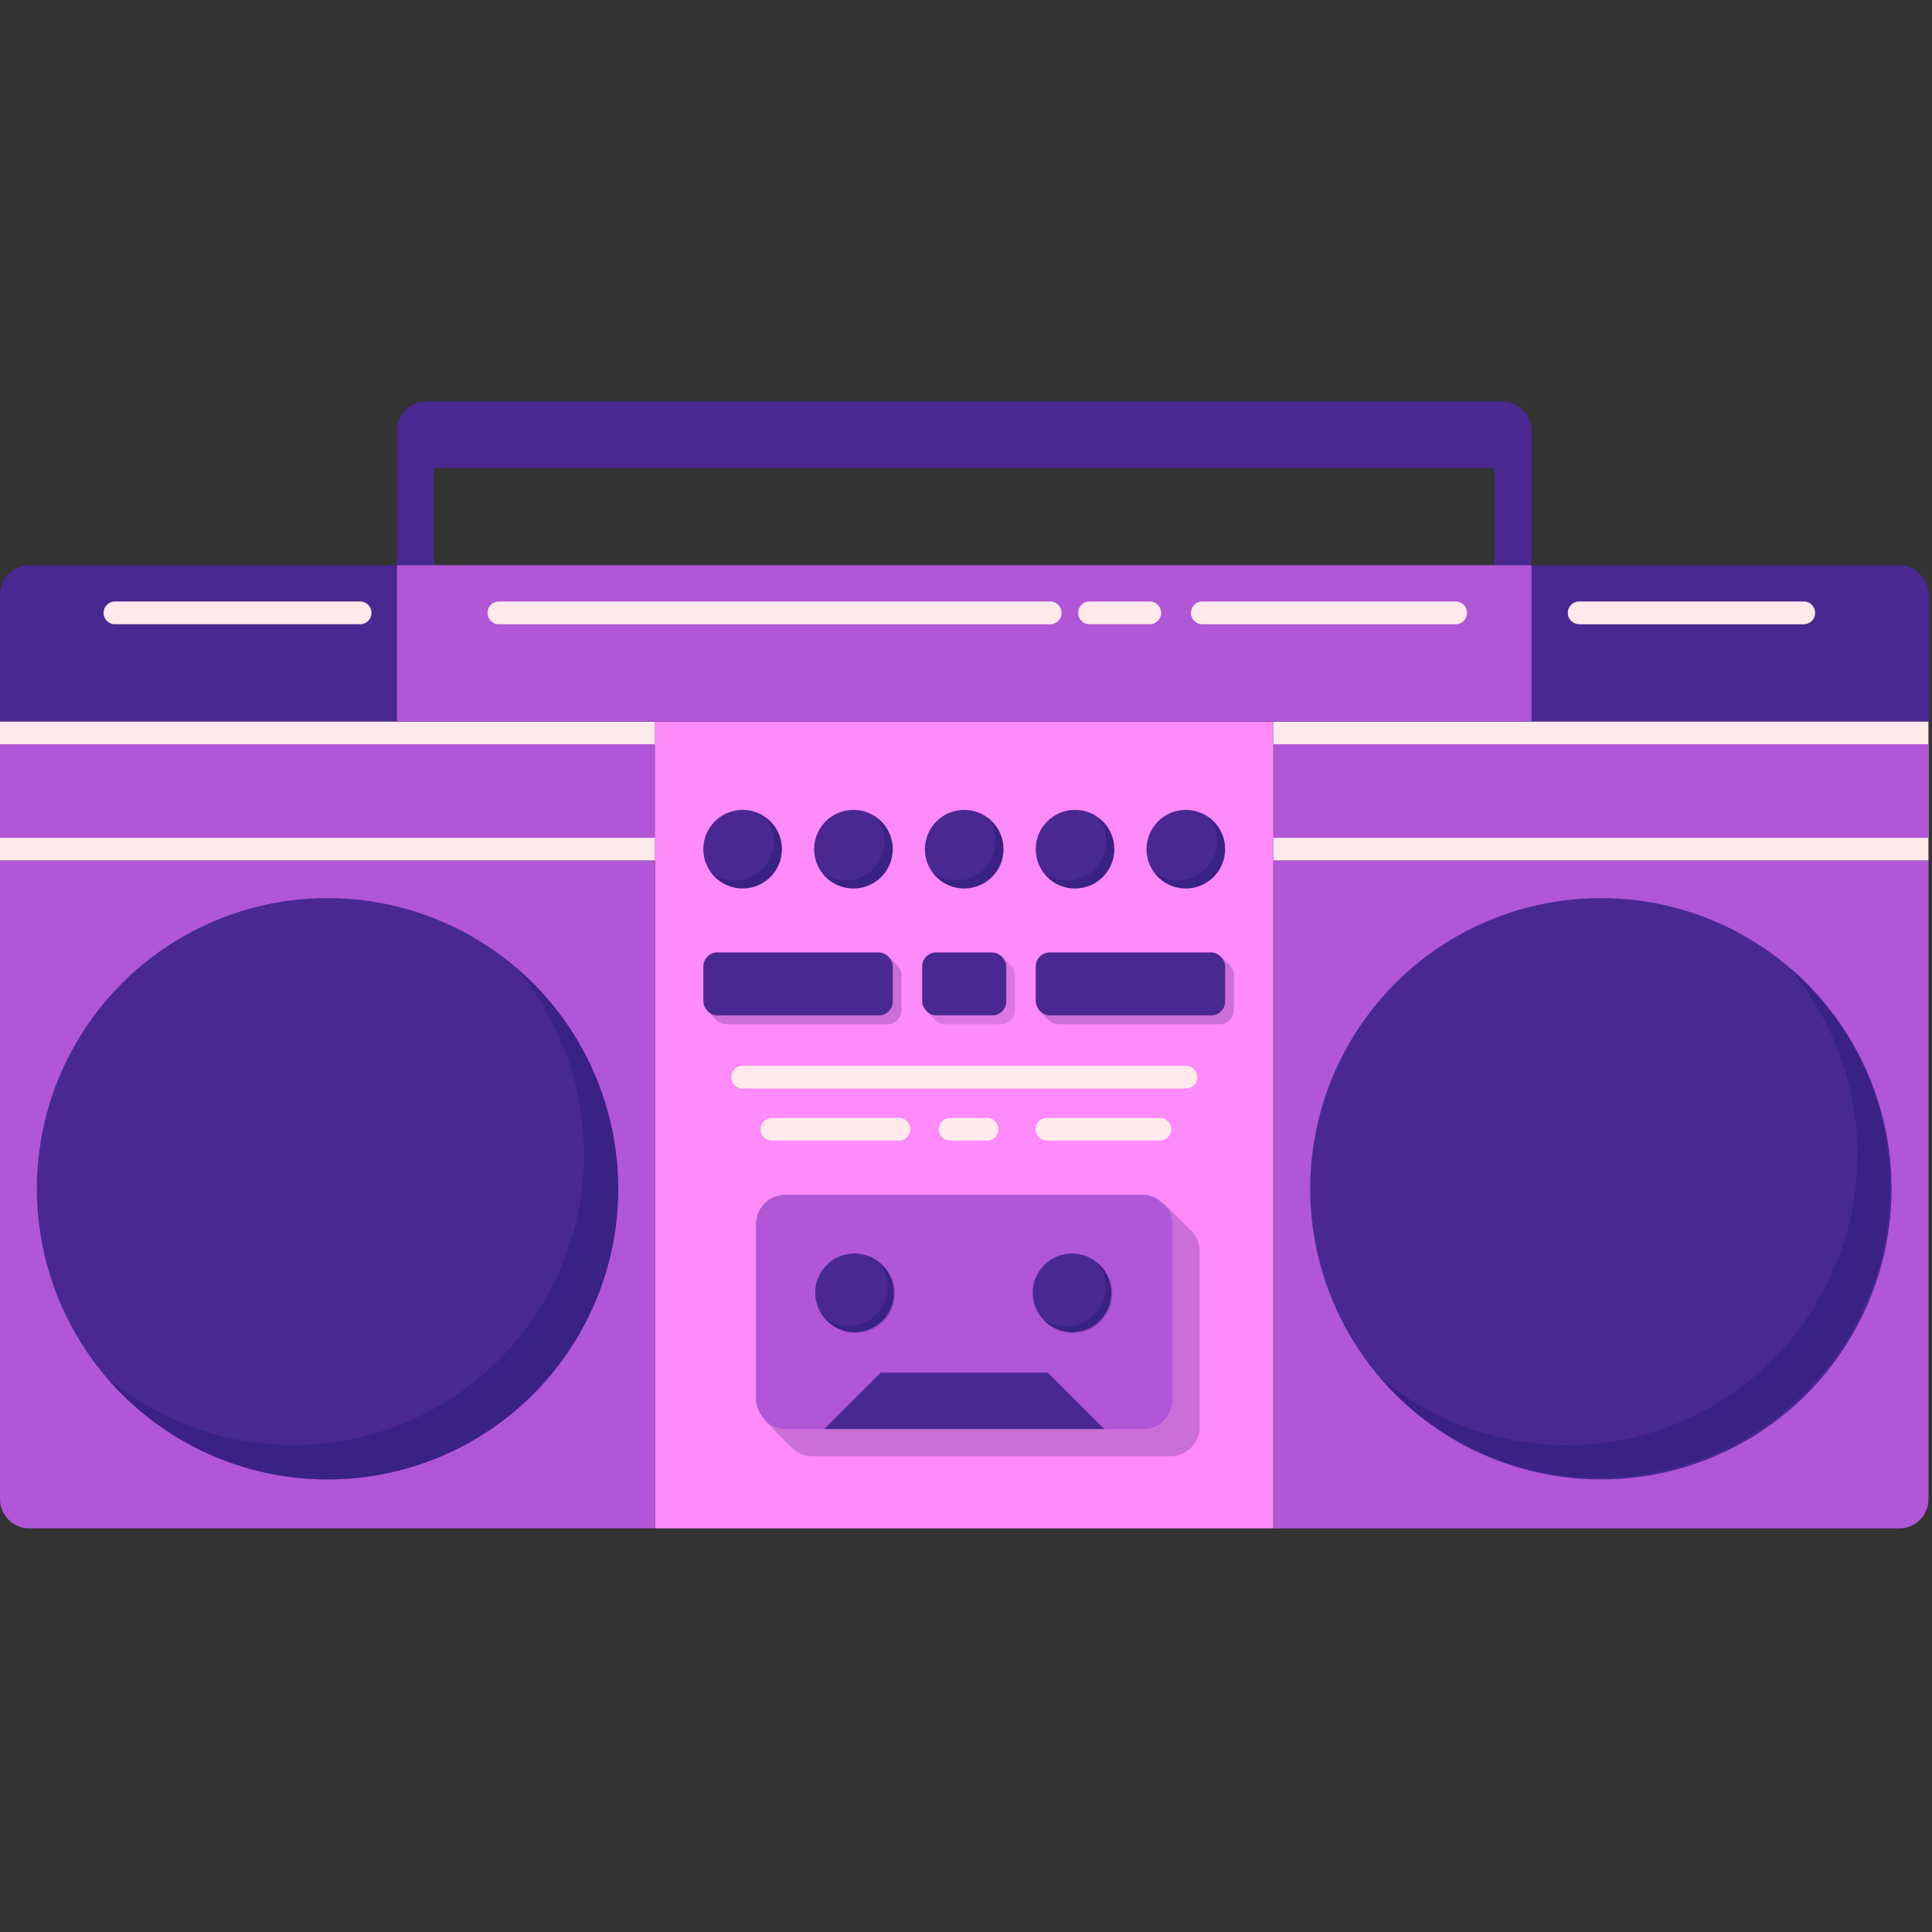 <?xml version="1.0" encoding="UTF-8" standalone="no"?>
<!-- Created with Inkscape (http://www.inkscape.org/) -->

<svg
   width="256"
   height="256"
   viewBox="0 0 67.733 67.733"
   version="1.1"
   id="svg1094"
   inkscape:version="1.1.1 (3bf5ae0d25, 2021-09-20)"
   sodipodi:docname="groovy.svg"
   xmlns:inkscape="http://www.inkscape.org/namespaces/inkscape"
   xmlns:sodipodi="http://sodipodi.sourceforge.net/DTD/sodipodi-0.dtd"
   xmlns="http://www.w3.org/2000/svg"
   xmlns:svg="http://www.w3.org/2000/svg">
  <rect x="0" y="0" width="67.733" height="67.733" fill="#333333" stroke="none"/>
  <sodipodi:namedview
     id="namedview1096"
     pagecolor="#505050"
     bordercolor="#eeeeee"
     borderopacity="1"
     inkscape:pageshadow="0"
     inkscape:pageopacity="0"
     inkscape:pagecheckerboard="0"
     inkscape:document-units="mm"
     showgrid="false"
     units="px"
     inkscape:zoom="1.5554293"
     inkscape:cx="125.04586"
     inkscape:cy="256.52082"
     inkscape:window-width="2554"
     inkscape:window-height="1352"
     inkscape:window-x="1275"
     inkscape:window-y="961"
     inkscape:window-maximized="0"
     inkscape:current-layer="layer1" />
  <defs
     id="defs1091">
    <linearGradient
       y2="156.12"
       x2="105.361"
       y1="290.584"
       x1="105.58"
       gradientUnits="userSpaceOnUse"
       id="SVGID_1_">
      <stop
         id="stop4"
         style="stop-color:#0D55FF;stop-opacity:0"
         offset="0.067" />
      <stop
         id="stop6"
         style="stop-color:#0C5CFF;stop-opacity:0.117"
         offset="0.138" />
      <stop
         id="stop8"
         style="stop-color:#0B6FFF;stop-opacity:0.288"
         offset="0.241" />
      <stop
         id="stop10"
         style="stop-color:#088FFF;stop-opacity:0.491"
         offset="0.364" />
      <stop
         id="stop12"
         style="stop-color:#05BBFF;stop-opacity:0.719"
         offset="0.503" />
      <stop
         id="stop14"
         style="stop-color:#01F3FF;stop-opacity:0.965"
         offset="0.652" />
      <stop
         id="stop16"
         style="stop-color:#00FCFF"
         offset="0.674" />
    </linearGradient>
    <linearGradient
       y2="91.224"
       x2="148.778"
       y1="91.224"
       x1="69.743"
       gradientUnits="userSpaceOnUse"
       id="SVGID_2_">
      <stop
         id="stop51"
         style="stop-color:#00FCFF"
         offset="0" />
      <stop
         id="stop53"
         style="stop-color:#01EEFF;stop-opacity:0.87"
         offset="0.13" />
      <stop
         id="stop55"
         style="stop-color:#04C9FF;stop-opacity:0.623"
         offset="0.377" />
      <stop
         id="stop57"
         style="stop-color:#098DFF;stop-opacity:0.288"
         offset="0.712" />
      <stop
         id="stop59"
         style="stop-color:#0D55FF;stop-opacity:0"
         offset="1" />
    </linearGradient>
    <linearGradient
       y2="37.835"
       x2="56.948"
       y1="124.244"
       x1="158.816"
       gradientUnits="userSpaceOnUse"
       id="SVGID_3_">
      <stop
         id="stop64"
         style="stop-color:#0D55FF;stop-opacity:0"
         offset="0" />
      <stop
         id="stop66"
         style="stop-color:#098DFF;stop-opacity:0.288"
         offset="0.288" />
      <stop
         id="stop68"
         style="stop-color:#04C9FF;stop-opacity:0.623"
         offset="0.623" />
      <stop
         id="stop70"
         style="stop-color:#01EEFF;stop-opacity:0.87"
         offset="0.87" />
      <stop
         id="stop72"
         style="stop-color:#00FCFF"
         offset="1" />
    </linearGradient>
    <linearGradient
       y2="7.483"
       x2="9.549"
       y1="80.63"
       x1="95.782"
       gradientUnits="userSpaceOnUse"
       id="SVGID_4_">
      <stop
         id="stop77"
         style="stop-color:#0D55FF;stop-opacity:0"
         offset="0" />
      <stop
         id="stop79"
         style="stop-color:#098DFF;stop-opacity:0.288"
         offset="0.288" />
      <stop
         id="stop81"
         style="stop-color:#04C9FF;stop-opacity:0.623"
         offset="0.623" />
      <stop
         id="stop83"
         style="stop-color:#01EEFF;stop-opacity:0.87"
         offset="0.87" />
      <stop
         id="stop85"
         style="stop-color:#00FCFF"
         offset="1" />
    </linearGradient>
    <linearGradient
       y2="45.736"
       x2="185.556"
       y1="131.938"
       x1="160.732"
       gradientUnits="userSpaceOnUse"
       id="SVGID_5_">
      <stop
         id="stop116"
         style="stop-color:#0D55FF;stop-opacity:0"
         offset="0" />
      <stop
         id="stop118"
         style="stop-color:#0B69FF;stop-opacity:0.063"
         offset="0.063" />
      <stop
         id="stop120"
         style="stop-color:#0896FF;stop-opacity:0.22"
         offset="0.22" />
      <stop
         id="stop122"
         style="stop-color:#05BAFF;stop-opacity:0.379"
         offset="0.379" />
      <stop
         id="stop124"
         style="stop-color:#03D7FF;stop-opacity:0.536"
         offset="0.536" />
      <stop
         id="stop126"
         style="stop-color:#01ECFF;stop-opacity:0.693"
         offset="0.693" />
      <stop
         id="stop128"
         style="stop-color:#00F8FF;stop-opacity:0.848"
         offset="0.848" />
      <stop
         id="stop130"
         style="stop-color:#00FCFF"
         offset="1" />
    </linearGradient>
  </defs>
  <g
     inkscape:label="Layer 1"
     inkscape:groupmode="layer"
     id="layer1">
    <g
       data-name="Layer 2"
       id="Layer_2"
       transform="matrix(0.142,0,0,0.142,3.6561823e-7,14.075)"
       inkscape:export-filename="C:\Users\oskar\Desktop\groovy_rounded.png"
       inkscape:export-xdpi="96"
       inkscape:export-ydpi="96">
      <g
         data-name="Layer 2"
         id="Layer_2-2">
        <rect
           height="34.36"
           width="161.74"
           y="78.99"
           x="314.38"
           class="cls-1"
           data-name="&lt;Path&gt;"
           id="_Path_"
           style="fill:#ffe9eb" />
        <rect
           height="34.36"
           width="161.74"
           y="78.99"
           class="cls-1"
           data-name="&lt;Path&gt;"
           id="_Path_2"
           x="0"
           style="fill:#ffe9eb" />
        <rect
           height="199.23"
           width="152.64"
           y="78.99"
           x="161.74"
           class="cls-2"
           data-name="&lt;Path&gt;"
           id="_Path_3"
           style="fill:#ff8af9" />
        <g
           class="cls-3"
           data-name="&lt;Group&gt;"
           id="_Group_"
           style="opacity:0.2">
          <path
             id="path1499"
             d="m 304.62,141.61 v 8.66 a 3.44,3.44 0 0 1 -1.05,2.48 3.37,3.37 0 0 1 -2.38,1 h -39.9 a 3.45,3.45 0 0 1 -2.38,-1 l -2.48,-2.52 1.43,-0.63 v -8 a 3.42,3.42 0 0 1 3.43,-3.43 h 22.62 l 2.92,-1.28 h 14.5 l 2.05,2.06 0.19,0.18 a 3.4,3.4 0 0 1 1.05,2.48 z"
             class="cls-4"
             inkscape:connector-curvature="0"
             style="fill:#000051" />
        </g>
        <g
           class="cls-3"
           data-name="&lt;Group&gt;"
           id="_Group_2"
           style="opacity:0.2">
          <path
             id="path1502"
             d="m 296.19,209.82 v 43.35 a 7.24,7.24 0 0 1 -7.24,7.24 h -88.34 a 7.2,7.2 0 0 1 -5,-2 l -0.14,-0.13 -6.86,-6.87 4.74,-2.57 v -39 a 7.25,7.25 0 0 1 7.24,-7.25 h 78.22 l 8.51,-4.61 6.37,6.37 v 0 a 7.24,7.24 0 0 1 2.5,5.47 z"
             class="cls-4"
             inkscape:connector-curvature="0"
             style="fill:#000051" />
        </g>
        <g
           class="cls-3"
           data-name="&lt;Group&gt;"
           id="_Group_3"
           style="opacity:0.2">
          <path
             id="path1505"
             d="m 195.63,258.42 v 0 l -0.13,-0.13 z"
             class="cls-4"
             inkscape:connector-curvature="0"
             style="fill:#000051" />
        </g>
        <g
           data-name="&lt;Group&gt;"
           id="_Group_4">
          <path
             d="m 7.25,40.44 h 461.63 a 7.24,7.24 0 0 1 7.24,7.24 V 79 H 0 V 47.68 a 7.24,7.24 0 0 1 7.25,-7.24 z"
             class="cls-5"
             data-name="&lt;Rectangle&gt;"
             id="_Rectangle_"
             inkscape:connector-curvature="0"
             style="fill:#492991" />
          <path
             d="M 378.11,16.47 V 7.24 A 7.24,7.24 0 0 0 370.87,0 H 105.25 A 7.24,7.24 0 0 0 98,7.24 v 33.2 h 9.11 v -24 H 369 v 24 h 9.1 v -24 z"
             class="cls-5"
             data-name="&lt;Path&gt;"
             id="_Path_4"
             inkscape:connector-curvature="0"
             style="fill:#492991" />
        </g>
        <g
           data-name="&lt;Group&gt;"
           id="_Group_5">
          <rect
             height="38.56"
             width="280.1"
             y="40.43"
             x="98.01"
             class="cls-6"
             data-name="&lt;Path&gt;"
             id="_Path_5"
             style="fill:#b056d6" />
          <rect
             height="23.11"
             width="161.73"
             y="84.62"
             x="0.01"
             class="cls-6"
             data-name="&lt;Path&gt;"
             id="_Path_6"
             style="fill:#b056d6" />
          <path
             d="M 0,113.35 H 161.74 V 278.22 H 7.25 A 7.24,7.24 0 0 1 0,271 Z"
             class="cls-6"
             data-name="&lt;Path&gt;"
             id="_Path_7"
             inkscape:connector-curvature="0"
             style="fill:#b056d6" />
          <rect
             height="23.11"
             width="161.74"
             y="84.62"
             x="314.38"
             class="cls-6"
             data-name="&lt;Path&gt;"
             id="_Path_8"
             style="fill:#b056d6" />
          <path
             d="M 314.38,113.35 H 476.12 V 271 a 7.24,7.24 0 0 1 -7.24,7.24 h -154.5 z"
             class="cls-6"
             data-name="&lt;Path&gt;"
             id="_Path_9"
             inkscape:connector-curvature="0"
             style="fill:#b056d6" />
        </g>
        <rect
           ry="7.24"
           rx="7.24"
           height="57.84"
           width="102.83"
           y="195.86"
           x="186.65"
           class="cls-6"
           data-name="&lt;Rectangle&gt;"
           id="_Rectangle_2"
           style="fill:#b056d6" />
        <g
           data-name="&lt;Group&gt;"
           id="_Group_6">
          <g
             data-name="&lt;Group&gt;"
             id="_Group_7">
            <path
               d="M 88.91,55 H 28.39 a 2.81,2.81 0 0 1 0,-5.62 h 60.52 a 2.81,2.81 0 0 1 0,5.62 z"
               class="cls-1"
               data-name="&lt;Path&gt;"
               id="_Path_10"
               inkscape:connector-curvature="0"
               style="fill:#ffe9eb" />
          </g>
          <g
             data-name="&lt;Group&gt;"
             id="_Group_8">
            <path
               d="m 259.28,55 h -136.1 a 2.81,2.81 0 0 1 0,-5.62 h 136.1 a 2.81,2.81 0 1 1 0,5.62 z"
               class="cls-1"
               data-name="&lt;Path&gt;"
               id="_Path_11"
               inkscape:connector-curvature="0"
               style="fill:#ffe9eb" />
          </g>
          <g
             data-name="&lt;Group&gt;"
             id="_Group_9">
            <path
               d="M 283.85,55 H 269 a 2.81,2.81 0 0 1 0,-5.62 h 14.86 a 2.81,2.81 0 0 1 0,5.62 z"
               class="cls-1"
               data-name="&lt;Path&gt;"
               id="_Path_12"
               inkscape:connector-curvature="0"
               style="fill:#ffe9eb" />
          </g>
          <g
             data-name="&lt;Group&gt;"
             id="_Group_10">
            <path
               d="m 359.37,55 h -62.52 a 2.81,2.81 0 0 1 0,-5.62 h 62.52 a 2.81,2.81 0 0 1 0,5.62 z"
               class="cls-1"
               data-name="&lt;Path&gt;"
               id="_Path_13"
               inkscape:connector-curvature="0"
               style="fill:#ffe9eb" />
          </g>
          <g
             data-name="&lt;Group&gt;"
             id="_Group_11">
            <path
               d="m 445.33,55 h -55.44 a 2.81,2.81 0 0 1 0,-5.62 h 55.44 a 2.81,2.81 0 1 1 0,5.62 z"
               class="cls-1"
               data-name="&lt;Path&gt;"
               id="_Path_14"
               inkscape:connector-curvature="0"
               style="fill:#ffe9eb" />
          </g>
        </g>
        <g
           data-name="&lt;Group&gt;"
           id="_Group_12">
          <g
             data-name="&lt;Group&gt;"
             id="_Group_13">
            <path
               d="M 292.77,169.64 H 183.35 a 2.81,2.81 0 0 1 0,-5.62 h 109.42 a 2.81,2.81 0 0 1 0,5.62 z"
               class="cls-1"
               data-name="&lt;Path&gt;"
               id="_Path_15"
               inkscape:connector-curvature="0"
               style="fill:#ffe9eb" />
          </g>
          <g
             data-name="&lt;Group&gt;"
             id="_Group_14">
            <path
               d="M 221.93,182.49 H 190.6 a 2.81,2.81 0 1 1 0,-5.62 h 31.33 a 2.81,2.81 0 0 1 0,5.62 z"
               class="cls-1"
               data-name="&lt;Path&gt;"
               id="_Path_16"
               inkscape:connector-curvature="0"
               style="fill:#ffe9eb" />
          </g>
          <g
             data-name="&lt;Group&gt;"
             id="_Group_15">
            <path
               d="m 243.69,182.49 h -9.11 a 2.81,2.81 0 1 1 0,-5.62 h 9.11 a 2.81,2.81 0 0 1 0,5.62 z"
               class="cls-1"
               data-name="&lt;Path&gt;"
               id="_Path_17"
               inkscape:connector-curvature="0"
               style="fill:#ffe9eb" />
          </g>
          <g
             data-name="&lt;Group&gt;"
             id="_Group_16">
            <path
               d="m 286.34,182.49 h -27.86 a 2.81,2.81 0 0 1 0,-5.62 h 27.86 a 2.81,2.81 0 1 1 0,5.62 z"
               class="cls-1"
               data-name="&lt;Path&gt;"
               id="_Path_18"
               inkscape:connector-curvature="0"
               style="fill:#ffe9eb" />
          </g>
        </g>
        <g
           data-name="&lt;Group&gt;"
           id="_Group_17">
          <polygon
             id="polygon1538"
             points="258.7,239.77 272.63,253.7 203.49,253.7 217.43,239.77 "
             class="cls-5"
             style="fill:#492991" />
        </g>
        <g
           data-name="&lt;Group&gt;"
           id="_Group_18">
          <circle
             id="circle1541"
             r="71.77"
             cy="194.38"
             cx="80.87"
             class="cls-5"
             style="fill:#492991" />
        </g>
        <g
           class="cls-3"
           data-name="&lt;Group&gt;"
           id="_Group_19"
           style="opacity:0.2">
          <path
             id="path1544"
             d="M 131.62,143.64 A 71.764,71.764 0 0 1 30.13,245.13 q -2.13,-2.12 -4,-4.38 A 71.76,71.76 0 0 0 127.24,139.62 c 1.51,1.26 2.97,2.61 4.38,4.02 z"
             class="cls-4"
             inkscape:connector-curvature="0"
             style="fill:#000051" />
        </g>
        <circle
           r="71.77"
           cy="194.38"
           cx="395.25"
           class="cls-5"
           data-name="&lt;Path&gt;"
           id="_Path_19"
           style="fill:#492991" />
        <g
           data-name="&lt;Group&gt;"
           id="_Group_20">
          <circle
             id="circle1548"
             r="9.71"
             cy="220.06"
             cx="210.98"
             class="cls-5"
             style="fill:#492991" />
        </g>
        <g
           data-name="&lt;Group&gt;"
           id="_Group_21">
          <circle
             id="circle1551"
             r="9.71"
             cy="220.06"
             cx="264.67"
             class="cls-5"
             style="fill:#492991" />
        </g>
        <g
           data-name="&lt;Group&gt;"
           id="_Group_22">
          <circle
             id="circle1554"
             r="9.71"
             cy="110.54"
             cx="183.35"
             class="cls-5"
             style="fill:#492991" />
        </g>
        <g
           data-name="&lt;Group&gt;"
           id="_Group_23">
          <circle
             id="circle1557"
             r="9.71"
             cy="110.54"
             cx="210.71"
             class="cls-5"
             style="fill:#492991" />
        </g>
        <g
           data-name="&lt;Group&gt;"
           id="_Group_24">
          <circle
             id="circle1560"
             r="9.71"
             cy="110.54"
             cx="238.06"
             class="cls-5"
             style="fill:#492991" />
        </g>
        <g
           data-name="&lt;Group&gt;"
           id="_Group_25">
          <circle
             id="circle1563"
             r="9.71"
             cy="110.54"
             cx="265.42"
             class="cls-5"
             style="fill:#492991" />
        </g>
        <g
           data-name="&lt;Group&gt;"
           id="_Group_26">
          <circle
             id="circle1566"
             r="9.71"
             cy="110.54"
             cx="292.77"
             class="cls-5"
             style="fill:#492991" />
        </g>
        <g
           class="cls-3"
           data-name="&lt;Group&gt;"
           id="_Group_27"
           style="opacity:0.2">
          <path
             id="path1569"
             d="m 190.22,103.68 a 9.71,9.71 0 0 1 -13.73,13.73 10.12,10.12 0 0 1 -0.92,-1.06 9.72,9.72 0 0 0 13.59,-13.59 10.12,10.12 0 0 1 1.06,0.92 z"
             class="cls-4"
             inkscape:connector-curvature="0"
             style="fill:#000051" />
        </g>
        <g
           class="cls-3"
           data-name="&lt;Group&gt;"
           id="_Group_28"
           style="opacity:0.2">
          <path
             id="path1572"
             d="m 218.32,213.67 a 9.71,9.71 0 0 1 -13.73,13.72 9.19,9.19 0 0 1 -0.92,-1.06 9.71,9.71 0 0 0 13.59,-13.58 9.07,9.07 0 0 1 1.06,0.92 z"
             class="cls-4"
             inkscape:connector-curvature="0"
             style="fill:#000051" />
        </g>
        <g
           class="cls-3"
           data-name="&lt;Group&gt;"
           id="_Group_29"
           style="opacity:0.2">
          <path
             id="path1575"
             d="m 272,213.67 a 9.71,9.71 0 0 1 -13.73,13.72 9.19,9.19 0 0 1 -0.92,-1.06 9.71,9.71 0 0 0 13.65,-13.58 9.07,9.07 0 0 1 1,0.92 z"
             class="cls-4"
             inkscape:connector-curvature="0"
             style="fill:#000051" />
        </g>
        <g
           class="cls-3"
           data-name="&lt;Group&gt;"
           id="_Group_30"
           style="opacity:0.2">
          <path
             id="path1578"
             d="m 217.58,103.68 a 9.71,9.71 0 0 1 -13.73,13.73 8.32,8.32 0 0 1 -0.92,-1.06 9.72,9.72 0 0 0 13.59,-13.59 10.12,10.12 0 0 1 1.06,0.92 z"
             class="cls-4"
             inkscape:connector-curvature="0"
             style="fill:#000051" />
        </g>
        <g
           class="cls-3"
           data-name="&lt;Group&gt;"
           id="_Group_31"
           style="opacity:0.2">
          <path
             id="path1581"
             d="m 244.93,103.68 a 9.71,9.71 0 0 1 -13.73,13.73 10.12,10.12 0 0 1 -0.92,-1.06 9.72,9.72 0 0 0 13.59,-13.59 10.12,10.12 0 0 1 1.06,0.92 z"
             class="cls-4"
             inkscape:connector-curvature="0"
             style="fill:#000051" />
        </g>
        <g
           class="cls-3"
           data-name="&lt;Group&gt;"
           id="_Group_32"
           style="opacity:0.2">
          <path
             id="path1584"
             d="m 272.28,103.68 a 9.71,9.71 0 0 1 -13.73,13.73 10.12,10.12 0 0 1 -0.92,-1.06 9.72,9.72 0 0 0 13.59,-13.59 10.12,10.12 0 0 1 1.06,0.92 z"
             class="cls-4"
             inkscape:connector-curvature="0"
             style="fill:#000051" />
        </g>
        <g
           class="cls-3"
           data-name="&lt;Group&gt;"
           id="_Group_33"
           style="opacity:0.2">
          <path
             id="path1587"
             d="m 299.64,103.68 a 9.71,9.71 0 0 1 -13.73,13.73 8.32,8.32 0 0 1 -0.92,-1.06 9.72,9.72 0 0 0 13.59,-13.59 10.12,10.12 0 0 1 1.06,0.92 z"
             class="cls-4"
             inkscape:connector-curvature="0"
             style="fill:#000051" />
        </g>
        <g
           data-name="&lt;Rectangle&gt;"
           id="_Rectangle_3">
          <rect
             id="rect1590"
             ry="3.44"
             rx="3.44"
             height="15.53"
             width="46.77"
             y="136.03"
             x="255.71"
             class="cls-5"
             style="fill:#492991" />
        </g>
        <g
           class="cls-3"
           data-name="&lt;Group&gt;"
           id="_Group_34"
           style="opacity:0.2">
          <path
             id="path1593"
             d="m 222.56,141.61 v 8.66 a 3.44,3.44 0 0 1 -1.05,2.48 3.37,3.37 0 0 1 -2.38,1 h -39.9 a 3.45,3.45 0 0 1 -2.38,-1 l -2.48,-2.52 1.43,-0.63 v -8 a 3.42,3.42 0 0 1 3.43,-3.43 h 22.62 l 2.92,-1.28 h 14.5 l 2,2.06 0.19,0.18 a 3.4,3.4 0 0 1 1.1,2.48 z"
             class="cls-4"
             inkscape:connector-curvature="0"
             style="fill:#000051" />
        </g>
        <g
           data-name="&lt;Rectangle&gt;"
           id="_Rectangle_4">
          <rect
             id="rect1596"
             ry="3.44"
             rx="3.44"
             height="15.53"
             width="46.77"
             y="136.03"
             x="173.65"
             class="cls-5"
             style="fill:#492991" />
        </g>
        <g
           data-name="&lt;Group&gt;"
           id="_Group_35">
          <g
             class="cls-3"
             data-name="&lt;Group&gt;"
             id="_Group_36"
             style="opacity:0.2">
            <path
               id="path1599"
               d="m 250.59,141.61 v 8.66 a 3.44,3.44 0 0 1 -1.05,2.48 3.37,3.37 0 0 1 -2.38,1 h -13.9 a 3.45,3.45 0 0 1 -2.38,-1 l -2.48,-2.52 1.43,-0.63 v -8 a 3.42,3.42 0 0 1 3.43,-3.43 h 9.62 l 2.92,-1.28 h 1.5 l 2,2.06 0.19,0.18 a 3.4,3.4 0 0 1 1.1,2.48 z"
               class="cls-5"
               inkscape:connector-curvature="0"
               style="fill:#492991" />
          </g>
          <g
             data-name="&lt;Rectangle&gt;"
             id="_Rectangle_5">
            <rect
               id="rect1602"
               ry="3.44"
               rx="3.44"
               height="15.53"
               width="20.77"
               y="136.03"
               x="227.68"
               class="cls-5"
               style="fill:#492991" />
          </g>
        </g>
        <g
           data-name="&lt;Group&gt;"
           id="_Group_37">
          <g
             data-name="&lt;Group&gt;"
             id="_Group_38">
            <rect
               height="5.63"
               width="0.01"
               y="78.99"
               class="cls-7"
               data-name="&lt;Path&gt;"
               id="_Path_20"
               x="0"
               style="fill:#9fa6ff" />
          </g>
        </g>
        <g
           class="cls-3"
           data-name="&lt;Group&gt;"
           id="_Group_39"
           style="opacity:0.2">
          <path
             id="path1609"
             d="M 446,143.64 A 71.77,71.77 0 0 1 344.5,245.13 q -2.12,-2.12 -4,-4.38 A 71.76,71.76 0 0 0 441.62,139.62 c 1.5,1.26 2.96,2.61 4.38,4.02 z"
             class="cls-4"
             inkscape:connector-curvature="0"
             style="fill:#000051" />
        </g>
        <line
           y2="113.35"
           x2="161.74"
           y1="122.62"
           x1="161.74"
           class="cls-8"
           data-name="&lt;Path&gt;"
           id="_Path_21"
           style="fill:none" />
        <line
           y2="113.35"
           x2="314.38"
           y1="120.24"
           x1="314.38"
           class="cls-8"
           data-name="&lt;Path&gt;"
           id="_Path_22"
           style="fill:none" />
      </g>
    </g>
  </g>
  <style
     id="style2"
     type="text/css">
	.st0{fill:url(#SVGID_1_);}
	.st1{fill:#00FCFF;}
	.st2{fill:#F1FFFF;}
	.st3{fill:#00C9F4;}
	.st4{fill:#0D2161;}
	.st5{fill:#0D0C36;}
	.st6{fill:url(#SVGID_2_);}
	.st7{fill:url(#SVGID_3_);}
	.st8{fill:url(#SVGID_4_);}
	.st9{fill:#FFF8FF;}
	.st10{fill:#DCF2FF;}
	.st11{fill:#FFFFFF;}
	.st12{fill:#F13955;}
	.st13{fill:#CFDEF7;}
	.st14{fill:url(#SVGID_5_);}
	.st15{fill:#0670F4;}
	.st16{fill:#0D34AD;}
	.st17{fill:none;stroke:#0670F4;stroke-miterlimit:10;}
	.st18{fill:none;stroke:#0670F4;stroke-width:0.5;stroke-miterlimit:10;}
	.st19{opacity:0.48;fill:#FFF8FF;}
</style>
</svg>
